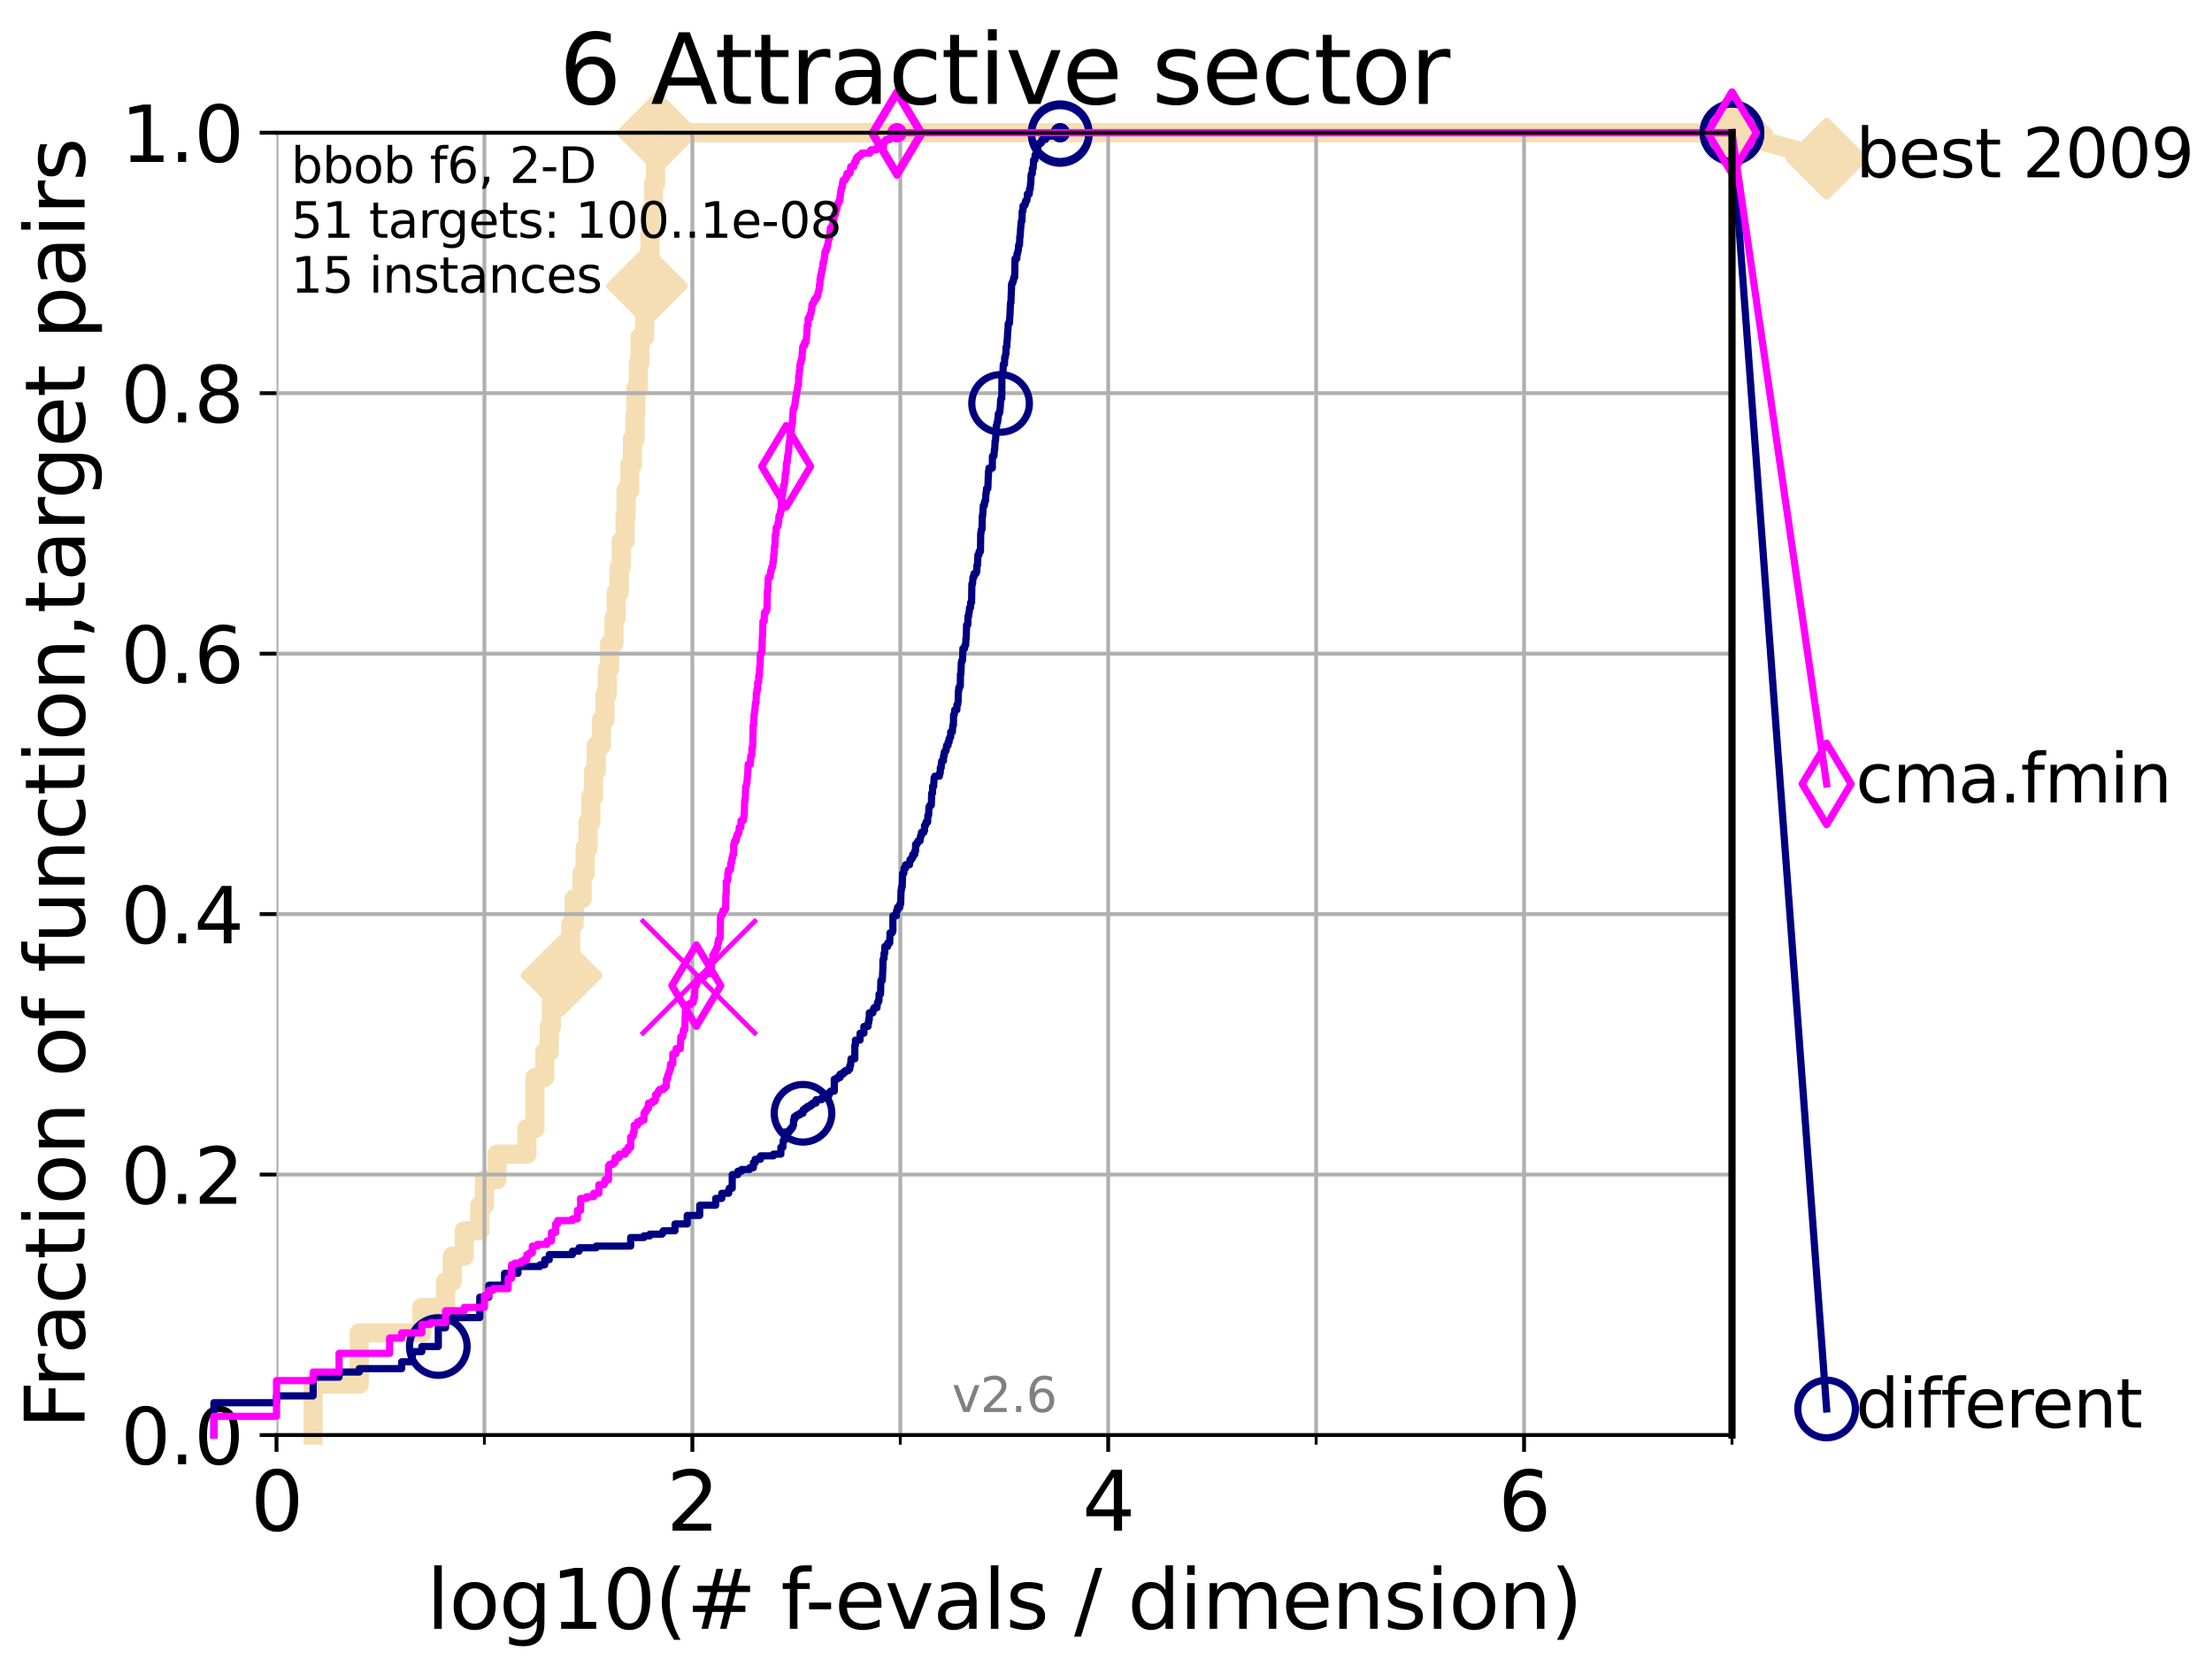 <?xml version="1.0" encoding="utf-8" standalone="no"?>
<!DOCTYPE svg PUBLIC "-//W3C//DTD SVG 1.1//EN"
  "http://www.w3.org/Graphics/SVG/1.1/DTD/svg11.dtd">
<svg height="345.6pt" version="1.1" viewBox="0 0 460.8 345.6" width="460.8pt" xmlns="http://www.w3.org/2000/svg" xmlns:xlink="http://www.w3.org/1999/xlink">
 <defs>
  <style type="text/css">*{stroke-linecap:butt;stroke-linejoin:round;}</style>
 </defs>
 <g id="figure_1">
  <g id="patch_1">
   <path d="M 0 345.6 
L 460.8 345.6 
L 460.8 0 
L 0 0 
z
" style="fill:#ffffff;"/>
  </g>
  <g id="axes_1">
   <g id="patch_2">
    <path d="M 57.6 298.944 
L 360.806 298.944 
L 360.806 27.648 
L 57.6 27.648 
z
" style="fill:#ffffff;"/>
   </g>
   <g id="line2d_1">
    <path d="M 65.227 298.944 
L 65.227 288.305 
L 74.837 288.305 
L 74.837 277.666 
L 87.876 277.666 
L 87.876 272.346 
L 92.812 272.346 
L 92.812 267.027 
L 94.206 267.027 
L 94.206 261.707 
L 96.718 261.707 
L 96.718 256.388 
L 99.95 256.388 
L 99.95 251.068 
L 100.915 251.068 
L 100.915 245.749 
L 103.544 245.749 
L 103.544 240.429 
L 109.757 240.429 
L 109.757 235.11 
L 111.442 235.11 
L 111.442 224.471 
L 113.478 224.471 
L 113.478 219.151 
L 114.419 219.151 
L 114.419 213.832 
L 114.872 213.832 
L 114.872 208.512 
L 116.988 208.512 
L 116.988 203.192 
L 117.772 203.192 
L 117.772 197.873 
L 118.89 197.873 
L 118.89 192.553 
L 119.6 192.553 
L 119.6 187.234 
L 121.266 187.234 
L 121.266 181.914 
L 121.893 181.914 
L 121.893 176.595 
L 122.5 176.595 
L 122.5 171.275 
L 123.088 171.275 
L 123.088 165.956 
L 123.658 165.956 
L 123.658 160.636 
L 124.211 160.636 
L 124.211 155.317 
L 125.271 155.317 
L 125.271 149.997 
L 126.029 149.997 
L 126.029 144.678 
L 126.517 144.678 
L 126.517 139.358 
L 126.994 139.358 
L 126.994 134.039 
L 127.911 134.039 
L 127.911 128.719 
L 128.354 128.719 
L 128.354 123.4 
L 128.999 123.4 
L 128.999 118.08 
L 129.417 118.08 
L 129.417 112.76 
L 130.226 112.76 
L 130.226 107.441 
L 130.423 107.441 
L 130.423 102.121 
L 131.191 102.121 
L 131.191 96.802 
L 131.747 96.802 
L 131.747 91.482 
L 132.287 91.482 
L 132.287 86.163 
L 132.464 86.163 
L 132.464 80.843 
L 132.984 80.843 
L 132.984 75.524 
L 133.323 75.524 
L 133.323 70.204 
L 134.305 70.204 
L 134.305 64.885 
L 134.777 64.885 
L 134.777 59.565 
L 135.238 59.565 
L 135.238 54.246 
L 135.389 54.246 
L 135.389 48.926 
L 135.539 48.926 
L 135.539 43.607 
L 136.127 43.607 
L 136.127 38.287 
L 136.556 38.287 
L 136.556 32.968 
L 136.975 32.968 
L 136.975 27.648 
L 360.806 27.648 
" style="fill:none;stroke:#f5deb3;stroke-linecap:square;stroke-width:4;"/>
   </g>
   <g id="line2d_2">
    <defs>
     <path d="M -0 7.778 
L 7.778 0 
L 0 -7.778 
L -7.778 -0 
z
" id="m3fac647c87" style="stroke:#f5deb3;stroke-linejoin:miter;stroke-width:1.5;"/>
    </defs>
    <g>
     <use style="fill:#f5deb3;stroke:#f5deb3;stroke-linejoin:miter;stroke-width:1.5;" x="116.988" xlink:href="#m3fac647c87" y="203.192"/>
     <use style="fill:#f5deb3;stroke:#f5deb3;stroke-linejoin:miter;stroke-width:1.5;" x="134.777" xlink:href="#m3fac647c87" y="59.565"/>
     <use style="fill:#f5deb3;stroke:#f5deb3;stroke-linejoin:miter;stroke-width:1.5;" x="136.975" xlink:href="#m3fac647c87" y="27.648"/>
     <use style="fill:#f5deb3;stroke:#f5deb3;stroke-linejoin:miter;stroke-width:1.5;" x="136.975" xlink:href="#m3fac647c87" y="27.648"/>
     <use style="fill:#f5deb3;stroke:#f5deb3;stroke-linejoin:miter;stroke-width:1.5;" x="360.806" xlink:href="#m3fac647c87" y="27.648"/>
    </g>
   </g>
   <g id="line2d_3">
    <path style="fill:none;stroke:#f5deb3;stroke-linecap:square;stroke-width:4;"/>
    <g/>
   </g>
   <g id="line2d_4">
    <path d="M 360.806 27.648 
L 380.515 33.074 
" style="fill:none;stroke:#f5deb3;stroke-linecap:square;stroke-width:4;"/>
    <g>
     <use style="fill:#f5deb3;stroke:#f5deb3;stroke-linejoin:miter;stroke-width:1.5;" x="360.806" xlink:href="#m3fac647c87" y="27.648"/>
     <use style="fill:#f5deb3;stroke:#f5deb3;stroke-linejoin:miter;stroke-width:1.5;" x="380.515" xlink:href="#m3fac647c87" y="33.074"/>
    </g>
   </g>
   <g id="matplotlib.axis_1">
    <g id="xtick_1">
     <g id="line2d_5">
      <path clip-path="url(#p7c836e3fcd)" d="M 57.6 298.944 
L 57.6 27.648 
" style="fill:none;stroke:#b0b0b0;stroke-linecap:square;stroke-width:0.8;"/>
     </g>
     <g id="line2d_6">
      <defs>
       <path d="M 0 0 
L 0 3.5 
" id="m12c88ab5bd" style="stroke:#000000;stroke-width:0.8;"/>
      </defs>
      <g>
       <use style="stroke:#000000;stroke-width:0.8;" x="57.6" xlink:href="#m12c88ab5bd" y="298.944"/>
      </g>
     </g>
     <g id="text_1">
      <!-- 0 -->
      <g transform="translate(52.192 318.861)scale(0.17 -0.17)">
       <defs>
        <path d="M 2034 4250 
Q 1547 4250 1301 3770 
Q 1056 3291 1056 2328 
Q 1056 1369 1301 889 
Q 1547 409 2034 409 
Q 2525 409 2770 889 
Q 3016 1369 3016 2328 
Q 3016 3291 2770 3770 
Q 2525 4250 2034 4250 
z
M 2034 4750 
Q 2819 4750 3233 4129 
Q 3647 3509 3647 2328 
Q 3647 1150 3233 529 
Q 2819 -91 2034 -91 
Q 1250 -91 836 529 
Q 422 1150 422 2328 
Q 422 3509 836 4129 
Q 1250 4750 2034 4750 
z
" id="DejaVuSans-30" transform="scale(0.016)"/>
       </defs>
       <use xlink:href="#DejaVuSans-30"/>
      </g>
     </g>
    </g>
    <g id="xtick_2">
     <g id="line2d_7">
      <path clip-path="url(#p7c836e3fcd)" d="M 144.23 298.944 
L 144.23 27.648 
" style="fill:none;stroke:#b0b0b0;stroke-linecap:square;stroke-width:0.8;"/>
     </g>
     <g id="line2d_8">
      <g>
       <use style="stroke:#000000;stroke-width:0.8;" x="144.23" xlink:href="#m12c88ab5bd" y="298.944"/>
      </g>
     </g>
     <g id="text_2">
      <!-- 2 -->
      <g transform="translate(138.822 318.861)scale(0.17 -0.17)">
       <defs>
        <path d="M 1228 531 
L 3431 531 
L 3431 0 
L 469 0 
L 469 531 
Q 828 903 1448 1529 
Q 2069 2156 2228 2338 
Q 2531 2678 2651 2914 
Q 2772 3150 2772 3378 
Q 2772 3750 2511 3984 
Q 2250 4219 1831 4219 
Q 1534 4219 1204 4116 
Q 875 4013 500 3803 
L 500 4441 
Q 881 4594 1212 4672 
Q 1544 4750 1819 4750 
Q 2544 4750 2975 4387 
Q 3406 4025 3406 3419 
Q 3406 3131 3298 2873 
Q 3191 2616 2906 2266 
Q 2828 2175 2409 1742 
Q 1991 1309 1228 531 
z
" id="DejaVuSans-32" transform="scale(0.016)"/>
       </defs>
       <use xlink:href="#DejaVuSans-32"/>
      </g>
     </g>
    </g>
    <g id="xtick_3">
     <g id="line2d_9">
      <path clip-path="url(#p7c836e3fcd)" d="M 230.861 298.944 
L 230.861 27.648 
" style="fill:none;stroke:#b0b0b0;stroke-linecap:square;stroke-width:0.8;"/>
     </g>
     <g id="line2d_10">
      <g>
       <use style="stroke:#000000;stroke-width:0.8;" x="230.861" xlink:href="#m12c88ab5bd" y="298.944"/>
      </g>
     </g>
     <g id="text_3">
      <!-- 4 -->
      <g transform="translate(225.453 318.861)scale(0.17 -0.17)">
       <defs>
        <path d="M 2419 4116 
L 825 1625 
L 2419 1625 
L 2419 4116 
z
M 2253 4666 
L 3047 4666 
L 3047 1625 
L 3713 1625 
L 3713 1100 
L 3047 1100 
L 3047 0 
L 2419 0 
L 2419 1100 
L 313 1100 
L 313 1709 
L 2253 4666 
z
" id="DejaVuSans-34" transform="scale(0.016)"/>
       </defs>
       <use xlink:href="#DejaVuSans-34"/>
      </g>
     </g>
    </g>
    <g id="xtick_4">
     <g id="line2d_11">
      <path clip-path="url(#p7c836e3fcd)" d="M 317.491 298.944 
L 317.491 27.648 
" style="fill:none;stroke:#b0b0b0;stroke-linecap:square;stroke-width:0.8;"/>
     </g>
     <g id="line2d_12">
      <g>
       <use style="stroke:#000000;stroke-width:0.8;" x="317.491" xlink:href="#m12c88ab5bd" y="298.944"/>
      </g>
     </g>
     <g id="text_4">
      <!-- 6 -->
      <g transform="translate(312.083 318.861)scale(0.17 -0.17)">
       <defs>
        <path d="M 2113 2584 
Q 1688 2584 1439 2293 
Q 1191 2003 1191 1497 
Q 1191 994 1439 701 
Q 1688 409 2113 409 
Q 2538 409 2786 701 
Q 3034 994 3034 1497 
Q 3034 2003 2786 2293 
Q 2538 2584 2113 2584 
z
M 3366 4563 
L 3366 3988 
Q 3128 4100 2886 4159 
Q 2644 4219 2406 4219 
Q 1781 4219 1451 3797 
Q 1122 3375 1075 2522 
Q 1259 2794 1537 2939 
Q 1816 3084 2150 3084 
Q 2853 3084 3261 2657 
Q 3669 2231 3669 1497 
Q 3669 778 3244 343 
Q 2819 -91 2113 -91 
Q 1303 -91 875 529 
Q 447 1150 447 2328 
Q 447 3434 972 4092 
Q 1497 4750 2381 4750 
Q 2619 4750 2861 4703 
Q 3103 4656 3366 4563 
z
" id="DejaVuSans-36" transform="scale(0.016)"/>
       </defs>
       <use xlink:href="#DejaVuSans-36"/>
      </g>
     </g>
    </g>
    <g id="xtick_5">
     <g id="line2d_13">
      <path clip-path="url(#p7c836e3fcd)" d="M 100.915 298.944 
L 100.915 27.648 
" style="fill:none;stroke:#b0b0b0;stroke-linecap:square;stroke-width:0.8;"/>
     </g>
     <g id="line2d_14">
      <defs>
       <path d="M 0 0 
L 0 2 
" id="m379a91a943" style="stroke:#000000;stroke-width:0.6;"/>
      </defs>
      <g>
       <use style="stroke:#000000;stroke-width:0.6;" x="100.915" xlink:href="#m379a91a943" y="298.944"/>
      </g>
     </g>
    </g>
    <g id="xtick_6">
     <g id="line2d_15">
      <path clip-path="url(#p7c836e3fcd)" d="M 187.546 298.944 
L 187.546 27.648 
" style="fill:none;stroke:#b0b0b0;stroke-linecap:square;stroke-width:0.8;"/>
     </g>
     <g id="line2d_16">
      <g>
       <use style="stroke:#000000;stroke-width:0.6;" x="187.546" xlink:href="#m379a91a943" y="298.944"/>
      </g>
     </g>
    </g>
    <g id="xtick_7">
     <g id="line2d_17">
      <path clip-path="url(#p7c836e3fcd)" d="M 274.176 298.944 
L 274.176 27.648 
" style="fill:none;stroke:#b0b0b0;stroke-linecap:square;stroke-width:0.8;"/>
     </g>
     <g id="line2d_18">
      <g>
       <use style="stroke:#000000;stroke-width:0.6;" x="274.176" xlink:href="#m379a91a943" y="298.944"/>
      </g>
     </g>
    </g>
    <g id="xtick_8">
     <g id="line2d_19">
      <path clip-path="url(#p7c836e3fcd)" d="M 360.806 298.944 
L 360.806 27.648 
" style="fill:none;stroke:#b0b0b0;stroke-linecap:square;stroke-width:0.8;"/>
     </g>
     <g id="line2d_20">
      <g>
       <use style="stroke:#000000;stroke-width:0.6;" x="360.806" xlink:href="#m379a91a943" y="298.944"/>
      </g>
     </g>
    </g>
    <g id="text_5">
     <!-- log10(# f-evals / dimension) -->
     <g transform="translate(88.823 339.314)scale(0.17 -0.17)">
      <defs>
       <path d="M 603 4863 
L 1178 4863 
L 1178 0 
L 603 0 
L 603 4863 
z
" id="DejaVuSans-6c" transform="scale(0.016)"/>
       <path d="M 1959 3097 
Q 1497 3097 1228 2736 
Q 959 2375 959 1747 
Q 959 1119 1226 758 
Q 1494 397 1959 397 
Q 2419 397 2687 759 
Q 2956 1122 2956 1747 
Q 2956 2369 2687 2733 
Q 2419 3097 1959 3097 
z
M 1959 3584 
Q 2709 3584 3137 3096 
Q 3566 2609 3566 1747 
Q 3566 888 3137 398 
Q 2709 -91 1959 -91 
Q 1206 -91 779 398 
Q 353 888 353 1747 
Q 353 2609 779 3096 
Q 1206 3584 1959 3584 
z
" id="DejaVuSans-6f" transform="scale(0.016)"/>
       <path d="M 2906 1791 
Q 2906 2416 2648 2759 
Q 2391 3103 1925 3103 
Q 1463 3103 1205 2759 
Q 947 2416 947 1791 
Q 947 1169 1205 825 
Q 1463 481 1925 481 
Q 2391 481 2648 825 
Q 2906 1169 2906 1791 
z
M 3481 434 
Q 3481 -459 3084 -895 
Q 2688 -1331 1869 -1331 
Q 1566 -1331 1297 -1286 
Q 1028 -1241 775 -1147 
L 775 -588 
Q 1028 -725 1275 -790 
Q 1522 -856 1778 -856 
Q 2344 -856 2625 -561 
Q 2906 -266 2906 331 
L 2906 616 
Q 2728 306 2450 153 
Q 2172 0 1784 0 
Q 1141 0 747 490 
Q 353 981 353 1791 
Q 353 2603 747 3093 
Q 1141 3584 1784 3584 
Q 2172 3584 2450 3431 
Q 2728 3278 2906 2969 
L 2906 3500 
L 3481 3500 
L 3481 434 
z
" id="DejaVuSans-67" transform="scale(0.016)"/>
       <path d="M 794 531 
L 1825 531 
L 1825 4091 
L 703 3866 
L 703 4441 
L 1819 4666 
L 2450 4666 
L 2450 531 
L 3481 531 
L 3481 0 
L 794 0 
L 794 531 
z
" id="DejaVuSans-31" transform="scale(0.016)"/>
       <path d="M 1984 4856 
Q 1566 4138 1362 3434 
Q 1159 2731 1159 2009 
Q 1159 1288 1364 580 
Q 1569 -128 1984 -844 
L 1484 -844 
Q 1016 -109 783 600 
Q 550 1309 550 2009 
Q 550 2706 781 3412 
Q 1013 4119 1484 4856 
L 1984 4856 
z
" id="DejaVuSans-28" transform="scale(0.016)"/>
       <path d="M 3272 2816 
L 2363 2816 
L 2100 1772 
L 3016 1772 
L 3272 2816 
z
M 2803 4594 
L 2478 3297 
L 3391 3297 
L 3719 4594 
L 4219 4594 
L 3897 3297 
L 4872 3297 
L 4872 2816 
L 3775 2816 
L 3519 1772 
L 4513 1772 
L 4513 1294 
L 3397 1294 
L 3072 0 
L 2572 0 
L 2894 1294 
L 1978 1294 
L 1656 0 
L 1153 0 
L 1478 1294 
L 494 1294 
L 494 1772 
L 1594 1772 
L 1856 2816 
L 850 2816 
L 850 3297 
L 1978 3297 
L 2297 4594 
L 2803 4594 
z
" id="DejaVuSans-23" transform="scale(0.016)"/>
       <path id="DejaVuSans-20" transform="scale(0.016)"/>
       <path d="M 2375 4863 
L 2375 4384 
L 1825 4384 
Q 1516 4384 1395 4259 
Q 1275 4134 1275 3809 
L 1275 3500 
L 2222 3500 
L 2222 3053 
L 1275 3053 
L 1275 0 
L 697 0 
L 697 3053 
L 147 3053 
L 147 3500 
L 697 3500 
L 697 3744 
Q 697 4328 969 4595 
Q 1241 4863 1831 4863 
L 2375 4863 
z
" id="DejaVuSans-66" transform="scale(0.016)"/>
       <path d="M 313 2009 
L 1997 2009 
L 1997 1497 
L 313 1497 
L 313 2009 
z
" id="DejaVuSans-2d" transform="scale(0.016)"/>
       <path d="M 3597 1894 
L 3597 1613 
L 953 1613 
Q 991 1019 1311 708 
Q 1631 397 2203 397 
Q 2534 397 2845 478 
Q 3156 559 3463 722 
L 3463 178 
Q 3153 47 2828 -22 
Q 2503 -91 2169 -91 
Q 1331 -91 842 396 
Q 353 884 353 1716 
Q 353 2575 817 3079 
Q 1281 3584 2069 3584 
Q 2775 3584 3186 3129 
Q 3597 2675 3597 1894 
z
M 3022 2063 
Q 3016 2534 2758 2815 
Q 2500 3097 2075 3097 
Q 1594 3097 1305 2825 
Q 1016 2553 972 2059 
L 3022 2063 
z
" id="DejaVuSans-65" transform="scale(0.016)"/>
       <path d="M 191 3500 
L 800 3500 
L 1894 563 
L 2988 3500 
L 3597 3500 
L 2284 0 
L 1503 0 
L 191 3500 
z
" id="DejaVuSans-76" transform="scale(0.016)"/>
       <path d="M 2194 1759 
Q 1497 1759 1228 1600 
Q 959 1441 959 1056 
Q 959 750 1161 570 
Q 1363 391 1709 391 
Q 2188 391 2477 730 
Q 2766 1069 2766 1631 
L 2766 1759 
L 2194 1759 
z
M 3341 1997 
L 3341 0 
L 2766 0 
L 2766 531 
Q 2569 213 2275 61 
Q 1981 -91 1556 -91 
Q 1019 -91 701 211 
Q 384 513 384 1019 
Q 384 1609 779 1909 
Q 1175 2209 1959 2209 
L 2766 2209 
L 2766 2266 
Q 2766 2663 2505 2880 
Q 2244 3097 1772 3097 
Q 1472 3097 1187 3025 
Q 903 2953 641 2809 
L 641 3341 
Q 956 3463 1253 3523 
Q 1550 3584 1831 3584 
Q 2591 3584 2966 3190 
Q 3341 2797 3341 1997 
z
" id="DejaVuSans-61" transform="scale(0.016)"/>
       <path d="M 2834 3397 
L 2834 2853 
Q 2591 2978 2328 3040 
Q 2066 3103 1784 3103 
Q 1356 3103 1142 2972 
Q 928 2841 928 2578 
Q 928 2378 1081 2264 
Q 1234 2150 1697 2047 
L 1894 2003 
Q 2506 1872 2764 1633 
Q 3022 1394 3022 966 
Q 3022 478 2636 193 
Q 2250 -91 1575 -91 
Q 1294 -91 989 -36 
Q 684 19 347 128 
L 347 722 
Q 666 556 975 473 
Q 1284 391 1588 391 
Q 1994 391 2212 530 
Q 2431 669 2431 922 
Q 2431 1156 2273 1281 
Q 2116 1406 1581 1522 
L 1381 1569 
Q 847 1681 609 1914 
Q 372 2147 372 2553 
Q 372 3047 722 3315 
Q 1072 3584 1716 3584 
Q 2034 3584 2315 3537 
Q 2597 3491 2834 3397 
z
" id="DejaVuSans-73" transform="scale(0.016)"/>
       <path d="M 1625 4666 
L 2156 4666 
L 531 -594 
L 0 -594 
L 1625 4666 
z
" id="DejaVuSans-2f" transform="scale(0.016)"/>
       <path d="M 2906 2969 
L 2906 4863 
L 3481 4863 
L 3481 0 
L 2906 0 
L 2906 525 
Q 2725 213 2448 61 
Q 2172 -91 1784 -91 
Q 1150 -91 751 415 
Q 353 922 353 1747 
Q 353 2572 751 3078 
Q 1150 3584 1784 3584 
Q 2172 3584 2448 3432 
Q 2725 3281 2906 2969 
z
M 947 1747 
Q 947 1113 1208 752 
Q 1469 391 1925 391 
Q 2381 391 2643 752 
Q 2906 1113 2906 1747 
Q 2906 2381 2643 2742 
Q 2381 3103 1925 3103 
Q 1469 3103 1208 2742 
Q 947 2381 947 1747 
z
" id="DejaVuSans-64" transform="scale(0.016)"/>
       <path d="M 603 3500 
L 1178 3500 
L 1178 0 
L 603 0 
L 603 3500 
z
M 603 4863 
L 1178 4863 
L 1178 4134 
L 603 4134 
L 603 4863 
z
" id="DejaVuSans-69" transform="scale(0.016)"/>
       <path d="M 3328 2828 
Q 3544 3216 3844 3400 
Q 4144 3584 4550 3584 
Q 5097 3584 5394 3201 
Q 5691 2819 5691 2113 
L 5691 0 
L 5113 0 
L 5113 2094 
Q 5113 2597 4934 2840 
Q 4756 3084 4391 3084 
Q 3944 3084 3684 2787 
Q 3425 2491 3425 1978 
L 3425 0 
L 2847 0 
L 2847 2094 
Q 2847 2600 2669 2842 
Q 2491 3084 2119 3084 
Q 1678 3084 1418 2786 
Q 1159 2488 1159 1978 
L 1159 0 
L 581 0 
L 581 3500 
L 1159 3500 
L 1159 2956 
Q 1356 3278 1631 3431 
Q 1906 3584 2284 3584 
Q 2666 3584 2933 3390 
Q 3200 3197 3328 2828 
z
" id="DejaVuSans-6d" transform="scale(0.016)"/>
       <path d="M 3513 2113 
L 3513 0 
L 2938 0 
L 2938 2094 
Q 2938 2591 2744 2837 
Q 2550 3084 2163 3084 
Q 1697 3084 1428 2787 
Q 1159 2491 1159 1978 
L 1159 0 
L 581 0 
L 581 3500 
L 1159 3500 
L 1159 2956 
Q 1366 3272 1645 3428 
Q 1925 3584 2291 3584 
Q 2894 3584 3203 3211 
Q 3513 2838 3513 2113 
z
" id="DejaVuSans-6e" transform="scale(0.016)"/>
       <path d="M 513 4856 
L 1013 4856 
Q 1481 4119 1714 3412 
Q 1947 2706 1947 2009 
Q 1947 1309 1714 600 
Q 1481 -109 1013 -844 
L 513 -844 
Q 928 -128 1133 580 
Q 1338 1288 1338 2009 
Q 1338 2731 1133 3434 
Q 928 4138 513 4856 
z
" id="DejaVuSans-29" transform="scale(0.016)"/>
      </defs>
      <use xlink:href="#DejaVuSans-6c"/>
      <use x="27.783" xlink:href="#DejaVuSans-6f"/>
      <use x="88.965" xlink:href="#DejaVuSans-67"/>
      <use x="152.441" xlink:href="#DejaVuSans-31"/>
      <use x="216.064" xlink:href="#DejaVuSans-30"/>
      <use x="279.688" xlink:href="#DejaVuSans-28"/>
      <use x="318.701" xlink:href="#DejaVuSans-23"/>
      <use x="402.49" xlink:href="#DejaVuSans-20"/>
      <use x="434.277" xlink:href="#DejaVuSans-66"/>
      <use x="463.982" xlink:href="#DejaVuSans-2d"/>
      <use x="500.066" xlink:href="#DejaVuSans-65"/>
      <use x="561.59" xlink:href="#DejaVuSans-76"/>
      <use x="620.77" xlink:href="#DejaVuSans-61"/>
      <use x="682.049" xlink:href="#DejaVuSans-6c"/>
      <use x="709.832" xlink:href="#DejaVuSans-73"/>
      <use x="761.932" xlink:href="#DejaVuSans-20"/>
      <use x="793.719" xlink:href="#DejaVuSans-2f"/>
      <use x="827.41" xlink:href="#DejaVuSans-20"/>
      <use x="859.197" xlink:href="#DejaVuSans-64"/>
      <use x="922.674" xlink:href="#DejaVuSans-69"/>
      <use x="950.457" xlink:href="#DejaVuSans-6d"/>
      <use x="1047.869" xlink:href="#DejaVuSans-65"/>
      <use x="1109.393" xlink:href="#DejaVuSans-6e"/>
      <use x="1172.771" xlink:href="#DejaVuSans-73"/>
      <use x="1224.871" xlink:href="#DejaVuSans-69"/>
      <use x="1252.654" xlink:href="#DejaVuSans-6f"/>
      <use x="1313.836" xlink:href="#DejaVuSans-6e"/>
      <use x="1377.215" xlink:href="#DejaVuSans-29"/>
     </g>
    </g>
   </g>
   <g id="matplotlib.axis_2">
    <g id="ytick_1">
     <g id="line2d_21">
      <path clip-path="url(#p7c836e3fcd)" d="M 57.6 298.944 
L 360.806 298.944 
" style="fill:none;stroke:#b0b0b0;stroke-linecap:square;stroke-width:0.8;"/>
     </g>
     <g id="line2d_22">
      <defs>
       <path d="M 0 0 
L -3.5 0 
" id="m5dca157032" style="stroke:#000000;stroke-width:0.8;"/>
      </defs>
      <g>
       <use style="stroke:#000000;stroke-width:0.8;" x="57.6" xlink:href="#m5dca157032" y="298.944"/>
      </g>
     </g>
     <g id="text_6">
      <!-- 0.0 -->
      <g transform="translate(25.155 305.023)scale(0.16 -0.16)">
       <defs>
        <path d="M 684 794 
L 1344 794 
L 1344 0 
L 684 0 
L 684 794 
z
" id="DejaVuSans-2e" transform="scale(0.016)"/>
       </defs>
       <use xlink:href="#DejaVuSans-30"/>
       <use x="63.623" xlink:href="#DejaVuSans-2e"/>
       <use x="95.41" xlink:href="#DejaVuSans-30"/>
      </g>
     </g>
    </g>
    <g id="ytick_2">
     <g id="line2d_23">
      <path clip-path="url(#p7c836e3fcd)" d="M 57.6 244.685 
L 360.806 244.685 
" style="fill:none;stroke:#b0b0b0;stroke-linecap:square;stroke-width:0.8;"/>
     </g>
     <g id="line2d_24">
      <g>
       <use style="stroke:#000000;stroke-width:0.8;" x="57.6" xlink:href="#m5dca157032" y="244.685"/>
      </g>
     </g>
     <g id="text_7">
      <!-- 0.2 -->
      <g transform="translate(25.155 250.764)scale(0.16 -0.16)">
       <use xlink:href="#DejaVuSans-30"/>
       <use x="63.623" xlink:href="#DejaVuSans-2e"/>
       <use x="95.41" xlink:href="#DejaVuSans-32"/>
      </g>
     </g>
    </g>
    <g id="ytick_3">
     <g id="line2d_25">
      <path clip-path="url(#p7c836e3fcd)" d="M 57.6 190.426 
L 360.806 190.426 
" style="fill:none;stroke:#b0b0b0;stroke-linecap:square;stroke-width:0.8;"/>
     </g>
     <g id="line2d_26">
      <g>
       <use style="stroke:#000000;stroke-width:0.8;" x="57.6" xlink:href="#m5dca157032" y="190.426"/>
      </g>
     </g>
     <g id="text_8">
      <!-- 0.4 -->
      <g transform="translate(25.155 196.504)scale(0.16 -0.16)">
       <use xlink:href="#DejaVuSans-30"/>
       <use x="63.623" xlink:href="#DejaVuSans-2e"/>
       <use x="95.41" xlink:href="#DejaVuSans-34"/>
      </g>
     </g>
    </g>
    <g id="ytick_4">
     <g id="line2d_27">
      <path clip-path="url(#p7c836e3fcd)" d="M 57.6 136.166 
L 360.806 136.166 
" style="fill:none;stroke:#b0b0b0;stroke-linecap:square;stroke-width:0.8;"/>
     </g>
     <g id="line2d_28">
      <g>
       <use style="stroke:#000000;stroke-width:0.8;" x="57.6" xlink:href="#m5dca157032" y="136.166"/>
      </g>
     </g>
     <g id="text_9">
      <!-- 0.6 -->
      <g transform="translate(25.155 142.245)scale(0.16 -0.16)">
       <use xlink:href="#DejaVuSans-30"/>
       <use x="63.623" xlink:href="#DejaVuSans-2e"/>
       <use x="95.41" xlink:href="#DejaVuSans-36"/>
      </g>
     </g>
    </g>
    <g id="ytick_5">
     <g id="line2d_29">
      <path clip-path="url(#p7c836e3fcd)" d="M 57.6 81.907 
L 360.806 81.907 
" style="fill:none;stroke:#b0b0b0;stroke-linecap:square;stroke-width:0.8;"/>
     </g>
     <g id="line2d_30">
      <g>
       <use style="stroke:#000000;stroke-width:0.8;" x="57.6" xlink:href="#m5dca157032" y="81.907"/>
      </g>
     </g>
     <g id="text_10">
      <!-- 0.8 -->
      <g transform="translate(25.155 87.986)scale(0.16 -0.16)">
       <defs>
        <path d="M 2034 2216 
Q 1584 2216 1326 1975 
Q 1069 1734 1069 1313 
Q 1069 891 1326 650 
Q 1584 409 2034 409 
Q 2484 409 2743 651 
Q 3003 894 3003 1313 
Q 3003 1734 2745 1975 
Q 2488 2216 2034 2216 
z
M 1403 2484 
Q 997 2584 770 2862 
Q 544 3141 544 3541 
Q 544 4100 942 4425 
Q 1341 4750 2034 4750 
Q 2731 4750 3128 4425 
Q 3525 4100 3525 3541 
Q 3525 3141 3298 2862 
Q 3072 2584 2669 2484 
Q 3125 2378 3379 2068 
Q 3634 1759 3634 1313 
Q 3634 634 3220 271 
Q 2806 -91 2034 -91 
Q 1263 -91 848 271 
Q 434 634 434 1313 
Q 434 1759 690 2068 
Q 947 2378 1403 2484 
z
M 1172 3481 
Q 1172 3119 1398 2916 
Q 1625 2713 2034 2713 
Q 2441 2713 2670 2916 
Q 2900 3119 2900 3481 
Q 2900 3844 2670 4047 
Q 2441 4250 2034 4250 
Q 1625 4250 1398 4047 
Q 1172 3844 1172 3481 
z
" id="DejaVuSans-38" transform="scale(0.016)"/>
       </defs>
       <use xlink:href="#DejaVuSans-30"/>
       <use x="63.623" xlink:href="#DejaVuSans-2e"/>
       <use x="95.41" xlink:href="#DejaVuSans-38"/>
      </g>
     </g>
    </g>
    <g id="ytick_6">
     <g id="line2d_31">
      <path clip-path="url(#p7c836e3fcd)" d="M 57.6 27.648 
L 360.806 27.648 
" style="fill:none;stroke:#b0b0b0;stroke-linecap:square;stroke-width:0.8;"/>
     </g>
     <g id="line2d_32">
      <g>
       <use style="stroke:#000000;stroke-width:0.8;" x="57.6" xlink:href="#m5dca157032" y="27.648"/>
      </g>
     </g>
     <g id="text_11">
      <!-- 1.0 -->
      <g transform="translate(25.155 33.727)scale(0.16 -0.16)">
       <use xlink:href="#DejaVuSans-31"/>
       <use x="63.623" xlink:href="#DejaVuSans-2e"/>
       <use x="95.41" xlink:href="#DejaVuSans-30"/>
      </g>
     </g>
    </g>
    <g id="text_12">
     <!-- Fraction of function,target pairs -->
     <g transform="translate(17.62 297.681)rotate(-90)scale(0.17 -0.17)">
      <defs>
       <path d="M 628 4666 
L 3309 4666 
L 3309 4134 
L 1259 4134 
L 1259 2759 
L 3109 2759 
L 3109 2228 
L 1259 2228 
L 1259 0 
L 628 0 
L 628 4666 
z
" id="DejaVuSans-46" transform="scale(0.016)"/>
       <path d="M 2631 2963 
Q 2534 3019 2420 3045 
Q 2306 3072 2169 3072 
Q 1681 3072 1420 2755 
Q 1159 2438 1159 1844 
L 1159 0 
L 581 0 
L 581 3500 
L 1159 3500 
L 1159 2956 
Q 1341 3275 1631 3429 
Q 1922 3584 2338 3584 
Q 2397 3584 2469 3576 
Q 2541 3569 2628 3553 
L 2631 2963 
z
" id="DejaVuSans-72" transform="scale(0.016)"/>
       <path d="M 3122 3366 
L 3122 2828 
Q 2878 2963 2633 3030 
Q 2388 3097 2138 3097 
Q 1578 3097 1268 2742 
Q 959 2388 959 1747 
Q 959 1106 1268 751 
Q 1578 397 2138 397 
Q 2388 397 2633 464 
Q 2878 531 3122 666 
L 3122 134 
Q 2881 22 2623 -34 
Q 2366 -91 2075 -91 
Q 1284 -91 818 406 
Q 353 903 353 1747 
Q 353 2603 823 3093 
Q 1294 3584 2113 3584 
Q 2378 3584 2631 3529 
Q 2884 3475 3122 3366 
z
" id="DejaVuSans-63" transform="scale(0.016)"/>
       <path d="M 1172 4494 
L 1172 3500 
L 2356 3500 
L 2356 3053 
L 1172 3053 
L 1172 1153 
Q 1172 725 1289 603 
Q 1406 481 1766 481 
L 2356 481 
L 2356 0 
L 1766 0 
Q 1100 0 847 248 
Q 594 497 594 1153 
L 594 3053 
L 172 3053 
L 172 3500 
L 594 3500 
L 594 4494 
L 1172 4494 
z
" id="DejaVuSans-74" transform="scale(0.016)"/>
       <path d="M 544 1381 
L 544 3500 
L 1119 3500 
L 1119 1403 
Q 1119 906 1312 657 
Q 1506 409 1894 409 
Q 2359 409 2629 706 
Q 2900 1003 2900 1516 
L 2900 3500 
L 3475 3500 
L 3475 0 
L 2900 0 
L 2900 538 
Q 2691 219 2414 64 
Q 2138 -91 1772 -91 
Q 1169 -91 856 284 
Q 544 659 544 1381 
z
M 1991 3584 
L 1991 3584 
z
" id="DejaVuSans-75" transform="scale(0.016)"/>
       <path d="M 750 794 
L 1409 794 
L 1409 256 
L 897 -744 
L 494 -744 
L 750 256 
L 750 794 
z
" id="DejaVuSans-2c" transform="scale(0.016)"/>
       <path d="M 1159 525 
L 1159 -1331 
L 581 -1331 
L 581 3500 
L 1159 3500 
L 1159 2969 
Q 1341 3281 1617 3432 
Q 1894 3584 2278 3584 
Q 2916 3584 3314 3078 
Q 3713 2572 3713 1747 
Q 3713 922 3314 415 
Q 2916 -91 2278 -91 
Q 1894 -91 1617 61 
Q 1341 213 1159 525 
z
M 3116 1747 
Q 3116 2381 2855 2742 
Q 2594 3103 2138 3103 
Q 1681 3103 1420 2742 
Q 1159 2381 1159 1747 
Q 1159 1113 1420 752 
Q 1681 391 2138 391 
Q 2594 391 2855 752 
Q 3116 1113 3116 1747 
z
" id="DejaVuSans-70" transform="scale(0.016)"/>
      </defs>
      <use xlink:href="#DejaVuSans-46"/>
      <use x="50.27" xlink:href="#DejaVuSans-72"/>
      <use x="91.383" xlink:href="#DejaVuSans-61"/>
      <use x="152.662" xlink:href="#DejaVuSans-63"/>
      <use x="207.643" xlink:href="#DejaVuSans-74"/>
      <use x="246.852" xlink:href="#DejaVuSans-69"/>
      <use x="274.635" xlink:href="#DejaVuSans-6f"/>
      <use x="335.816" xlink:href="#DejaVuSans-6e"/>
      <use x="399.195" xlink:href="#DejaVuSans-20"/>
      <use x="430.982" xlink:href="#DejaVuSans-6f"/>
      <use x="492.164" xlink:href="#DejaVuSans-66"/>
      <use x="527.369" xlink:href="#DejaVuSans-20"/>
      <use x="559.156" xlink:href="#DejaVuSans-66"/>
      <use x="594.361" xlink:href="#DejaVuSans-75"/>
      <use x="657.74" xlink:href="#DejaVuSans-6e"/>
      <use x="721.119" xlink:href="#DejaVuSans-63"/>
      <use x="776.1" xlink:href="#DejaVuSans-74"/>
      <use x="815.309" xlink:href="#DejaVuSans-69"/>
      <use x="843.092" xlink:href="#DejaVuSans-6f"/>
      <use x="904.273" xlink:href="#DejaVuSans-6e"/>
      <use x="967.652" xlink:href="#DejaVuSans-2c"/>
      <use x="999.439" xlink:href="#DejaVuSans-74"/>
      <use x="1038.648" xlink:href="#DejaVuSans-61"/>
      <use x="1099.928" xlink:href="#DejaVuSans-72"/>
      <use x="1139.291" xlink:href="#DejaVuSans-67"/>
      <use x="1202.768" xlink:href="#DejaVuSans-65"/>
      <use x="1264.291" xlink:href="#DejaVuSans-74"/>
      <use x="1303.5" xlink:href="#DejaVuSans-20"/>
      <use x="1335.287" xlink:href="#DejaVuSans-70"/>
      <use x="1398.764" xlink:href="#DejaVuSans-61"/>
      <use x="1460.043" xlink:href="#DejaVuSans-69"/>
      <use x="1487.826" xlink:href="#DejaVuSans-72"/>
      <use x="1528.939" xlink:href="#DejaVuSans-73"/>
     </g>
    </g>
   </g>
   <g id="line2d_33">
    <defs>
     <path d="M 0 1.5 
C 0.398 1.5 0.779 1.342 1.061 1.061 
C 1.342 0.779 1.5 0.398 1.5 0 
C 1.5 -0.398 1.342 -0.779 1.061 -1.061 
C 0.779 -1.342 0.398 -1.5 0 -1.5 
C -0.398 -1.5 -0.779 -1.342 -1.061 -1.061 
C -1.342 -0.779 -1.5 -0.398 -1.5 0 
C -1.5 0.398 -1.342 0.779 -1.061 1.061 
C -0.779 1.342 -0.398 1.5 0 1.5 
z
" id="m57b36e1307" style="stroke:#f5deb3;"/>
    </defs>
    <g>
     <use style="fill:#f5deb3;stroke:#f5deb3;" x="136.975" xlink:href="#m57b36e1307" y="27.648"/>
     <use style="fill:#f5deb3;stroke:#f5deb3;" x="136.975" xlink:href="#m57b36e1307" y="27.648"/>
    </g>
   </g>
   <g id="line2d_34">
    <defs>
     <path d="M 0 1.5 
C 0.398 1.5 0.779 1.342 1.061 1.061 
C 1.342 0.779 1.5 0.398 1.5 0 
C 1.5 -0.398 1.342 -0.779 1.061 -1.061 
C 0.779 -1.342 0.398 -1.5 0 -1.5 
C -0.398 -1.5 -0.779 -1.342 -1.061 -1.061 
C -1.342 -0.779 -1.5 -0.398 -1.5 0 
C -1.5 0.398 -1.342 0.779 -1.061 1.061 
C -0.779 1.342 -0.398 1.5 0 1.5 
z
" id="mf913caf379" style="stroke:#000080;"/>
    </defs>
    <g>
     <use style="fill:#000080;stroke:#000080;" x="220.857" xlink:href="#mf913caf379" y="27.648"/>
     <use style="fill:#000080;stroke:#000080;" x="220.857" xlink:href="#mf913caf379" y="27.648"/>
    </g>
   </g>
   <g id="line2d_35">
    <path d="M 44.561 298.944 
L 44.561 292.206 
L 57.6 292.206 
L 57.6 290.787 
L 65.227 290.787 
L 65.227 286.886 
L 70.639 286.886 
L 70.639 285.822 
L 74.837 285.822 
L 74.837 285.113 
L 83.678 285.113 
L 83.678 283.695 
L 85.894 283.695 
L 85.894 281.567 
L 87.876 281.567 
L 87.876 280.503 
L 91.306 280.503 
L 91.306 276.602 
L 92.812 276.602 
L 92.812 275.183 
L 94.206 275.183 
L 94.206 274.474 
L 99.95 274.474 
L 99.95 270.219 
L 101.833 270.219 
L 101.833 267.736 
L 105.113 267.736 
L 105.113 265.254 
L 107.905 265.254 
L 107.905 263.835 
L 112.488 263.835 
L 112.488 263.48 
L 113.478 263.48 
L 113.478 262.417 
L 114.419 262.417 
L 114.419 261.353 
L 119.248 261.353 
L 119.248 260.643 
L 120.617 260.643 
L 120.617 259.934 
L 124.211 259.934 
L 124.211 259.579 
L 131.378 259.579 
L 131.378 257.806 
L 134.145 257.806 
L 134.145 257.452 
L 135.389 257.452 
L 135.389 257.097 
L 137.92 257.097 
L 137.92 256.742 
L 138.181 256.742 
L 138.181 256.388 
L 140.612 256.388 
L 140.612 254.969 
L 143.166 254.969 
L 143.166 253.196 
L 145.765 253.196 
L 145.765 251.068 
L 149.093 251.068 
L 149.093 249.65 
L 150.357 249.65 
L 150.357 248.586 
L 151.795 248.586 
L 151.795 247.877 
L 151.92 247.877 
L 151.92 247.522 
L 152.535 247.522 
L 152.535 244.685 
L 153.708 244.685 
L 153.708 243.976 
L 154.487 243.976 
L 154.487 243.621 
L 156.156 243.621 
L 156.156 243.266 
L 156.937 243.266 
L 156.937 242.202 
L 157.317 242.202 
L 157.317 241.493 
L 158.41 241.493 
L 158.41 240.784 
L 161.126 240.784 
L 161.126 240.429 
L 162.67 240.429 
L 162.67 239.011 
L 163.088 239.011 
L 163.157 237.592 
L 163.43 237.592 
L 163.43 235.819 
L 164.421 235.819 
L 164.421 235.464 
L 164.676 235.464 
L 164.676 235.11 
L 164.991 235.11 
L 164.991 234.755 
L 165.177 234.755 
L 165.177 234.4 
L 165.3 234.4 
L 165.3 233.336 
L 165.483 233.336 
L 165.483 232.627 
L 165.964 232.627 
L 165.964 232.273 
L 166.604 232.273 
L 166.604 231.918 
L 167.279 231.918 
L 167.279 231.209 
L 167.716 231.209 
L 167.716 230.854 
L 168.196 230.854 
L 168.196 230.499 
L 168.817 230.499 
L 168.817 230.145 
L 169.269 230.145 
L 169.269 229.79 
L 170.001 229.79 
L 170.001 229.081 
L 171.159 229.081 
L 171.159 228.726 
L 172.166 228.726 
L 172.166 228.372 
L 172.629 228.372 
L 172.629 227.662 
L 172.999 227.662 
L 172.999 227.308 
L 173.797 227.308 
L 173.797 224.825 
L 174.374 224.825 
L 174.374 224.471 
L 175.008 224.471 
L 175.008 223.761 
L 175.62 223.761 
L 175.62 223.407 
L 176.041 223.407 
L 176.041 223.052 
L 176.722 223.052 
L 176.722 222.697 
L 177.021 222.697 
L 177.021 221.988 
L 177.185 221.988 
L 177.282 220.57 
L 178.077 220.57 
L 178.077 217.733 
L 178.201 217.733 
L 178.201 216.669 
L 179.165 216.669 
L 179.165 215.25 
L 179.97 215.25 
L 179.97 213.832 
L 180.823 213.832 
L 180.823 213.122 
L 180.957 213.122 
L 180.957 212.413 
L 181.09 212.413 
L 181.09 210.994 
L 181.843 210.994 
L 181.894 210.285 
L 182.071 210.285 
L 182.071 209.931 
L 182.69 209.931 
L 182.787 208.867 
L 182.932 208.867 
L 182.932 208.512 
L 183.099 208.512 
L 183.123 207.093 
L 183.43 207.093 
L 183.5 204.256 
L 183.801 204.256 
L 183.893 202.129 
L 183.915 202.129 
L 183.938 200.001 
L 184.029 200.001 
L 184.029 199.646 
L 184.165 199.646 
L 184.165 198.582 
L 184.322 198.582 
L 184.322 197.164 
L 184.915 197.164 
L 184.915 196.454 
L 185.343 196.454 
L 185.406 194.327 
L 185.864 194.327 
L 185.864 193.972 
L 186.008 193.972 
L 186.008 190.78 
L 186.729 190.78 
L 186.768 189.716 
L 186.963 189.716 
L 186.963 189.007 
L 187.461 189.007 
L 187.461 188.298 
L 187.63 188.298 
L 187.705 185.461 
L 187.779 185.461 
L 187.816 184.751 
L 187.946 184.751 
L 188.038 181.914 
L 188.292 181.914 
L 188.329 180.85 
L 188.651 180.85 
L 188.651 180.141 
L 189.466 180.141 
L 189.568 179.077 
L 189.87 179.077 
L 189.87 178.723 
L 190.134 178.723 
L 190.134 178.013 
L 190.555 178.013 
L 190.555 177.304 
L 190.731 177.304 
L 190.731 175.886 
L 191.03 175.886 
L 191.03 175.531 
L 191.232 175.531 
L 191.232 175.176 
L 191.66 175.176 
L 191.766 174.112 
L 191.945 174.112 
L 191.945 173.403 
L 192.445 173.403 
L 192.445 173.048 
L 192.589 173.048 
L 192.589 171.985 
L 192.804 171.985 
L 192.889 171.275 
L 193.24 171.275 
L 193.281 169.857 
L 193.447 169.857 
L 193.516 168.084 
L 193.706 168.084 
L 193.706 167.729 
L 194.016 167.729 
L 194.082 165.246 
L 194.254 165.246 
L 194.281 163.828 
L 194.503 163.828 
L 194.581 162.055 
L 194.735 162.055 
L 194.735 161.7 
L 195.699 161.7 
L 195.747 160.991 
L 195.881 160.991 
L 195.881 159.927 
L 196.073 159.927 
L 196.109 158.863 
L 196.192 158.863 
L 196.192 158.508 
L 196.545 158.508 
L 196.545 157.445 
L 196.696 157.445 
L 196.696 156.735 
L 196.869 156.735 
L 196.869 156.381 
L 197.085 156.381 
L 197.176 155.317 
L 197.489 155.317 
L 197.5 154.607 
L 197.709 154.607 
L 197.72 153.898 
L 197.873 153.898 
L 197.873 153.544 
L 198.046 153.544 
L 198.046 152.48 
L 198.398 152.48 
L 198.482 151.061 
L 198.618 151.061 
L 198.639 148.933 
L 198.785 148.933 
L 198.888 147.869 
L 199.336 147.869 
L 199.336 146.805 
L 199.486 146.805 
L 199.595 146.096 
L 199.605 146.096 
L 199.645 143.968 
L 199.724 143.968 
L 199.724 143.259 
L 199.91 143.259 
L 199.91 142.904 
L 200.055 142.904 
L 200.075 140.422 
L 200.171 140.422 
L 200.267 137.94 
L 200.362 137.94 
L 200.362 137.585 
L 200.514 137.585 
L 200.589 135.102 
L 200.934 135.102 
L 201.008 134.393 
L 201.164 134.393 
L 201.227 132.975 
L 201.282 132.975 
L 201.363 130.138 
L 201.623 130.138 
L 201.65 128.364 
L 201.783 128.364 
L 201.836 127.655 
L 201.897 127.655 
L 201.976 126.591 
L 202.176 126.591 
L 202.202 125.527 
L 202.399 125.527 
L 202.459 121.626 
L 202.603 121.626 
L 202.696 120.208 
L 202.896 120.208 
L 202.896 119.499 
L 203.316 119.499 
L 203.316 119.144 
L 203.478 119.144 
L 203.518 117.725 
L 203.638 117.725 
L 203.718 115.598 
L 203.94 115.598 
L 203.964 114.888 
L 204.244 114.888 
L 204.306 110.987 
L 204.36 110.987 
L 204.445 110.278 
L 204.574 110.278 
L 204.628 107.441 
L 204.711 107.441 
L 204.816 105.668 
L 204.839 105.668 
L 204.839 105.313 
L 205.07 105.313 
L 205.07 104.604 
L 205.203 104.604 
L 205.203 104.249 
L 205.328 104.249 
L 205.379 102.831 
L 205.444 102.831 
L 205.509 101.767 
L 205.79 101.767 
L 205.868 99.284 
L 205.903 99.284 
L 205.903 98.22 
L 206.016 98.22 
L 206.016 97.511 
L 206.715 97.511 
L 206.742 95.029 
L 207.052 95.029 
L 207.158 93.61 
L 207.218 93.61 
L 207.297 91.837 
L 207.376 91.837 
L 207.48 90.418 
L 207.513 90.418 
L 207.545 88.645 
L 207.649 88.645 
L 207.739 87.936 
L 207.829 87.936 
L 207.861 87.227 
L 207.944 87.227 
L 207.976 86.163 
L 208.178 86.163 
L 208.178 85.808 
L 208.297 85.808 
L 208.396 84.39 
L 208.409 84.39 
L 208.44 83.326 
L 208.545 83.326 
L 208.545 82.971 
L 208.686 82.971 
L 208.723 78.006 
L 208.917 78.006 
L 209.001 75.878 
L 209.258 75.878 
L 209.288 74.46 
L 209.412 74.46 
L 209.476 73.751 
L 209.558 73.751 
L 209.57 72.332 
L 209.715 72.332 
L 209.79 70.914 
L 209.83 70.914 
L 209.939 68.786 
L 209.979 68.786 
L 210.036 67.367 
L 210.28 67.367 
L 210.38 65.594 
L 210.397 65.594 
L 210.503 63.112 
L 210.586 63.112 
L 210.696 60.274 
L 210.718 60.274 
L 210.718 59.211 
L 210.855 59.211 
L 210.855 58.856 
L 211.012 58.856 
L 211.012 58.501 
L 211.125 58.501 
L 211.174 57.792 
L 211.376 57.792 
L 211.45 53.891 
L 211.816 53.891 
L 211.858 52.827 
L 211.976 52.827 
L 212.084 52.118 
L 212.14 52.118 
L 212.201 51.054 
L 212.377 51.054 
L 212.442 49.281 
L 212.517 49.281 
L 212.617 47.508 
L 212.637 47.508 
L 212.741 46.089 
L 212.888 46.089 
L 212.951 43.961 
L 213.092 43.961 
L 213.111 42.897 
L 213.418 42.897 
L 213.418 42.543 
L 213.593 42.543 
L 213.65 41.833 
L 213.897 41.833 
L 213.994 41.124 
L 214.022 41.124 
L 214.022 40.415 
L 214.418 40.415 
L 214.481 39.351 
L 214.62 39.351 
L 214.665 38.287 
L 214.74 38.287 
L 214.784 36.514 
L 214.864 36.514 
L 214.864 36.159 
L 215.052 36.159 
L 215.052 35.095 
L 215.226 35.095 
L 215.316 33.322 
L 215.589 33.322 
L 215.632 32.258 
L 216.128 32.258 
L 216.202 30.13 
L 216.507 30.13 
L 216.507 29.776 
L 216.934 29.776 
L 216.934 29.421 
L 217.06 29.421 
L 217.06 29.067 
L 217.778 29.067 
L 217.778 28.712 
L 218.055 28.712 
L 218.055 28.357 
L 219.082 28.357 
L 219.082 28.003 
L 220.857 28.003 
L 220.857 27.648 
L 360.806 27.648 
L 360.806 27.648 
" style="fill:none;stroke:#000080;stroke-linecap:square;stroke-width:1.5;"/>
   </g>
   <g id="line2d_36">
    <defs>
     <path d="M 0 6 
C 1.591 6 3.117 5.368 4.243 4.243 
C 5.368 3.117 6 1.591 6 0 
C 6 -1.591 5.368 -3.117 4.243 -4.243 
C 3.117 -5.368 1.591 -6 0 -6 
C -1.591 -6 -3.117 -5.368 -4.243 -4.243 
C -5.368 -3.117 -6 -1.591 -6 0 
C -6 1.591 -5.368 3.117 -4.243 4.243 
C -3.117 5.368 -1.591 6 0 6 
z
" id="m4e74e7ade2" style="stroke:#000080;stroke-width:1.5;"/>
    </defs>
    <g>
     <use style="fill-opacity:0;stroke:#000080;stroke-width:1.5;" x="91.306" xlink:href="#m4e74e7ade2" y="280.503"/>
     <use style="fill-opacity:0;stroke:#000080;stroke-width:1.5;" x="167.279" xlink:href="#m4e74e7ade2" y="231.918"/>
     <use style="fill-opacity:0;stroke:#000080;stroke-width:1.5;" x="208.44" xlink:href="#m4e74e7ade2" y="84.035"/>
     <use style="fill-opacity:0;stroke:#000080;stroke-width:1.5;" x="220.857" xlink:href="#m4e74e7ade2" y="28.003"/>
     <use style="fill-opacity:0;stroke:#000080;stroke-width:1.5;" x="220.857" xlink:href="#m4e74e7ade2" y="27.648"/>
     <use style="fill-opacity:0;stroke:#000080;stroke-width:1.5;" x="360.806" xlink:href="#m4e74e7ade2" y="27.648"/>
    </g>
   </g>
   <g id="line2d_37">
    <path style="fill:none;stroke:#000080;stroke-linecap:square;stroke-width:1.5;"/>
    <g/>
   </g>
   <g id="line2d_38">
    <defs>
     <path d="M 0 1.5 
C 0.398 1.5 0.779 1.342 1.061 1.061 
C 1.342 0.779 1.5 0.398 1.5 0 
C 1.5 -0.398 1.342 -0.779 1.061 -1.061 
C 0.779 -1.342 0.398 -1.5 0 -1.5 
C -0.398 -1.5 -0.779 -1.342 -1.061 -1.061 
C -1.342 -0.779 -1.5 -0.398 -1.5 0 
C -1.5 0.398 -1.342 0.779 -1.061 1.061 
C -0.779 1.342 -0.398 1.5 0 1.5 
z
" id="mfaadf0f0ff" style="stroke:#ff00ff;"/>
    </defs>
    <g>
     <use style="fill:#ff00ff;stroke:#ff00ff;" x="186.856" xlink:href="#mfaadf0f0ff" y="27.648"/>
     <use style="fill:#ff00ff;stroke:#ff00ff;" x="186.856" xlink:href="#mfaadf0f0ff" y="27.648"/>
    </g>
   </g>
   <g id="line2d_39">
    <path d="M 44.561 298.944 
L 44.561 295.043 
L 57.6 295.043 
L 57.6 287.596 
L 65.227 287.596 
L 65.227 285.822 
L 70.639 285.822 
L 70.639 281.922 
L 81.166 281.922 
L 81.166 278.73 
L 83.678 278.73 
L 83.678 277.666 
L 87.876 277.666 
L 87.876 275.893 
L 89.669 275.893 
L 89.669 275.538 
L 92.812 275.538 
L 92.812 273.056 
L 96.718 273.056 
L 96.718 272.346 
L 100.915 272.346 
L 100.915 269.864 
L 101.833 269.864 
L 101.833 268.8 
L 102.708 268.8 
L 102.708 268.445 
L 105.851 268.445 
L 105.851 266.318 
L 106.561 266.318 
L 106.561 263.48 
L 107.245 263.48 
L 107.245 263.126 
L 108.543 263.126 
L 108.543 262.771 
L 109.159 262.771 
L 109.159 262.417 
L 109.757 262.417 
L 109.757 261.353 
L 110.336 261.353 
L 110.336 260.998 
L 110.897 260.998 
L 110.897 259.579 
L 111.972 259.579 
L 111.972 259.225 
L 113.954 259.225 
L 113.954 258.516 
L 114.872 258.516 
L 114.872 256.742 
L 115.747 256.742 
L 115.747 254.969 
L 116.17 254.969 
L 116.17 254.26 
L 119.248 254.26 
L 119.248 253.905 
L 120.284 253.905 
L 120.284 252.132 
L 120.944 252.132 
L 120.944 249.65 
L 122.199 249.65 
L 122.199 249.295 
L 123.658 249.295 
L 123.658 248.586 
L 124.748 248.586 
L 124.748 246.813 
L 125.779 246.813 
L 125.779 246.458 
L 126.029 246.458 
L 126.029 245.749 
L 126.757 245.749 
L 126.757 242.912 
L 126.994 242.912 
L 126.994 242.557 
L 127.686 242.557 
L 127.686 242.202 
L 128.134 242.202 
L 128.134 241.138 
L 128.999 241.138 
L 128.999 240.429 
L 130.226 240.429 
L 130.226 239.72 
L 130.811 239.72 
L 130.811 239.011 
L 131.378 239.011 
L 131.378 236.883 
L 131.747 236.883 
L 131.747 236.528 
L 131.929 236.528 
L 131.929 235.819 
L 132.109 235.819 
L 132.109 234.4 
L 132.812 234.4 
L 132.812 233.691 
L 133.49 233.691 
L 133.49 233.336 
L 134.145 233.336 
L 134.145 231.918 
L 134.305 231.918 
L 134.305 231.563 
L 134.621 231.563 
L 134.621 231.209 
L 134.777 231.209 
L 134.777 230.854 
L 135.085 230.854 
L 135.085 229.79 
L 135.835 229.79 
L 135.835 229.435 
L 136.414 229.435 
L 136.414 229.081 
L 136.556 229.081 
L 136.556 228.017 
L 136.975 228.017 
L 136.975 227.662 
L 137.113 227.662 
L 137.113 227.308 
L 137.386 227.308 
L 137.386 226.953 
L 138.181 226.953 
L 138.181 226.598 
L 138.566 226.598 
L 138.566 226.244 
L 138.819 226.244 
L 138.819 224.825 
L 139.068 224.825 
L 139.068 224.116 
L 139.191 224.116 
L 139.191 223.761 
L 139.314 223.761 
L 139.314 223.407 
L 139.435 223.407 
L 139.435 223.052 
L 139.556 223.052 
L 139.556 222.697 
L 139.677 222.697 
L 139.677 221.634 
L 140.15 221.634 
L 140.15 219.506 
L 140.838 219.506 
L 140.838 218.442 
L 141.718 218.442 
L 141.826 215.959 
L 142.248 215.959 
L 142.353 214.541 
L 142.662 214.541 
L 142.764 210.64 
L 142.865 210.64 
L 142.865 209.576 
L 143.364 209.576 
L 143.364 209.221 
L 143.946 209.221 
L 143.946 208.867 
L 144.418 208.867 
L 144.51 207.803 
L 144.695 207.803 
L 144.786 205.32 
L 145.058 205.32 
L 145.058 204.611 
L 145.327 204.611 
L 145.327 203.547 
L 146.613 203.547 
L 146.695 202.838 
L 147.816 202.838 
L 147.894 201.774 
L 147.971 201.774 
L 147.971 201.419 
L 148.201 201.419 
L 148.201 200.355 
L 148.428 200.355 
L 148.503 198.937 
L 148.727 198.937 
L 148.727 198.582 
L 148.874 198.582 
L 148.874 198.228 
L 149.093 198.228 
L 149.093 197.873 
L 149.238 197.873 
L 149.238 197.518 
L 149.453 197.518 
L 149.524 196.454 
L 149.666 196.454 
L 149.666 195.745 
L 149.876 195.745 
L 149.876 195.39 
L 150.015 195.39 
L 150.084 191.135 
L 150.152 191.135 
L 150.152 190.78 
L 150.357 190.78 
L 150.357 190.426 
L 150.56 190.426 
L 150.56 189.716 
L 150.959 189.716 
L 150.959 189.362 
L 151.155 189.362 
L 151.22 186.17 
L 151.285 186.17 
L 151.285 183.688 
L 151.478 183.688 
L 151.478 183.333 
L 151.605 183.333 
L 151.605 181.914 
L 151.732 181.914 
L 151.732 181.205 
L 152.169 181.205 
L 152.23 179.787 
L 152.414 179.787 
L 152.475 178.723 
L 152.596 178.723 
L 152.656 178.013 
L 152.835 178.013 
L 152.835 175.886 
L 152.954 175.886 
L 153.013 175.176 
L 153.364 175.176 
L 153.364 174.467 
L 153.479 174.467 
L 153.479 174.112 
L 153.594 174.112 
L 153.594 173.758 
L 153.821 173.758 
L 153.821 173.403 
L 153.934 173.403 
L 153.99 172.339 
L 154.323 172.339 
L 154.378 170.921 
L 154.865 170.921 
L 154.971 169.857 
L 155.024 169.857 
L 155.13 166.665 
L 155.235 166.665 
L 155.34 163.828 
L 155.444 163.828 
L 155.547 163.119 
L 155.599 163.119 
L 155.701 161.7 
L 155.752 161.7 
L 155.854 159.218 
L 156.305 159.218 
L 156.403 157.445 
L 156.599 157.445 
L 156.648 155.671 
L 156.793 155.671 
L 156.89 151.061 
L 156.985 151.061 
L 157.081 148.933 
L 157.128 148.933 
L 157.222 147.869 
L 157.27 147.869 
L 157.363 146.451 
L 157.503 146.451 
L 157.55 144.323 
L 157.688 144.323 
L 157.688 143.614 
L 157.826 143.614 
L 157.826 142.195 
L 158.053 142.195 
L 158.053 140.777 
L 158.187 140.777 
L 158.232 139.003 
L 158.321 139.003 
L 158.41 136.166 
L 158.586 136.166 
L 158.586 135.812 
L 158.717 135.812 
L 158.804 132.62 
L 158.848 132.62 
L 158.934 129.428 
L 159.19 129.428 
L 159.233 127.655 
L 159.485 127.655 
L 159.485 127.301 
L 159.652 127.301 
L 159.652 126.946 
L 159.776 126.946 
L 159.858 123.045 
L 159.94 123.045 
L 160.021 120.562 
L 160.102 120.562 
L 160.102 120.208 
L 160.423 120.208 
L 160.502 119.144 
L 160.581 119.144 
L 160.581 118.789 
L 160.699 118.789 
L 160.778 118.08 
L 160.972 118.08 
L 161.01 117.016 
L 161.126 117.016 
L 161.164 115.598 
L 161.24 115.598 
L 161.316 113.824 
L 161.43 113.824 
L 161.505 111.342 
L 161.654 111.342 
L 161.692 109.923 
L 161.913 109.923 
L 161.913 109.569 
L 162.06 109.569 
L 162.096 108.859 
L 162.205 108.859 
L 162.277 107.441 
L 162.457 107.441 
L 162.457 107.086 
L 162.599 107.086 
L 162.599 106.377 
L 162.74 106.377 
L 162.81 103.54 
L 162.88 103.54 
L 162.88 103.185 
L 163.019 103.185 
L 163.054 102.121 
L 163.192 102.121 
L 163.26 101.058 
L 163.397 101.058 
L 163.498 99.994 
L 163.532 99.994 
L 163.599 98.575 
L 163.733 98.575 
L 163.833 96.447 
L 163.965 96.447 
L 164.064 95.029 
L 164.129 95.029 
L 164.194 94.319 
L 164.259 94.319 
L 164.356 92.546 
L 164.389 92.546 
L 164.485 91.837 
L 164.517 91.837 
L 164.581 90.773 
L 164.644 90.773 
L 164.74 90.064 
L 164.803 90.064 
L 164.897 89 
L 164.928 89 
L 164.96 88.291 
L 165.053 88.291 
L 165.146 86.163 
L 165.177 86.163 
L 165.27 85.099 
L 165.423 85.099 
L 165.423 84.744 
L 165.574 84.744 
L 165.635 83.68 
L 165.695 83.68 
L 165.785 82.616 
L 165.874 82.616 
L 165.904 81.907 
L 165.993 81.907 
L 166.052 81.198 
L 166.111 81.198 
L 166.17 80.489 
L 166.228 80.489 
L 166.228 80.134 
L 166.345 80.134 
L 166.374 78.361 
L 166.461 78.361 
L 166.518 77.297 
L 166.576 77.297 
L 166.661 75.878 
L 166.747 75.878 
L 166.747 75.524 
L 166.86 75.524 
L 166.917 74.814 
L 167.057 74.814 
L 167.113 73.396 
L 167.168 73.396 
L 167.196 72.332 
L 167.334 72.332 
L 167.334 71.977 
L 167.635 71.977 
L 167.635 71.268 
L 167.931 71.268 
L 168.037 69.85 
L 168.064 69.85 
L 168.169 67.722 
L 168.353 67.722 
L 168.353 66.303 
L 168.715 66.303 
L 168.715 65.594 
L 168.842 65.594 
L 168.842 65.239 
L 168.969 65.239 
L 169.019 64.53 
L 169.095 64.53 
L 169.145 63.466 
L 169.294 63.466 
L 169.294 63.112 
L 169.516 63.112 
L 169.614 62.402 
L 169.977 62.402 
L 169.977 62.048 
L 170.143 62.048 
L 170.143 61.693 
L 170.356 61.693 
L 170.403 60.984 
L 170.496 60.984 
L 170.589 60.274 
L 170.658 60.274 
L 170.727 59.211 
L 170.819 59.211 
L 170.819 58.147 
L 170.933 58.147 
L 170.933 57.437 
L 171.092 57.437 
L 171.114 56.728 
L 171.204 56.728 
L 171.227 56.019 
L 171.383 56.019 
L 171.471 54.6 
L 171.625 54.6 
L 171.735 53.536 
L 171.778 53.536 
L 171.843 52.472 
L 171.994 52.472 
L 171.994 52.118 
L 172.187 52.118 
L 172.251 51.409 
L 172.378 51.409 
L 172.462 50.699 
L 172.504 50.699 
L 172.587 49.99 
L 172.629 49.99 
L 172.629 49.635 
L 172.815 49.635 
L 172.897 48.217 
L 172.938 48.217 
L 172.958 47.508 
L 173.262 47.508 
L 173.262 47.153 
L 173.462 47.153 
L 173.542 45.734 
L 173.719 45.734 
L 173.797 44.67 
L 174.049 44.67 
L 174.126 43.961 
L 174.165 43.961 
L 174.165 43.607 
L 174.317 43.607 
L 174.412 42.543 
L 174.6 42.543 
L 174.6 42.188 
L 174.787 42.188 
L 174.787 41.833 
L 174.916 41.833 
L 175.008 40.77 
L 175.062 40.77 
L 175.172 39.706 
L 175.244 39.706 
L 175.316 38.996 
L 175.478 38.996 
L 175.531 37.932 
L 175.62 37.932 
L 175.62 37.578 
L 176.006 37.578 
L 176.006 37.223 
L 176.214 37.223 
L 176.214 36.869 
L 176.402 36.869 
L 176.419 36.159 
L 177.004 36.159 
L 177.004 35.805 
L 177.119 35.805 
L 177.217 34.741 
L 177.826 34.741 
L 177.92 34.031 
L 178.046 34.031 
L 178.046 33.677 
L 178.324 33.677 
L 178.37 32.968 
L 178.644 32.968 
L 178.644 32.613 
L 179.091 32.613 
L 179.091 32.258 
L 179.485 32.258 
L 179.485 31.904 
L 181.182 31.904 
L 181.182 31.549 
L 181.47 31.549 
L 181.47 31.194 
L 182.592 31.194 
L 182.592 30.84 
L 184.018 30.84 
L 184.108 29.776 
L 184.232 29.776 
L 184.232 29.421 
L 184.544 29.421 
L 184.544 29.067 
L 185.364 29.067 
L 185.364 28.712 
L 185.844 28.712 
L 185.844 28.357 
L 186.008 28.357 
L 186.008 28.003 
L 186.856 28.003 
L 186.856 27.648 
L 360.806 27.648 
L 360.806 27.648 
" style="fill:none;stroke:#ff00ff;stroke-linecap:square;stroke-width:1.5;"/>
   </g>
   <g id="line2d_40">
    <defs>
     <path d="M -0 8.485 
L 5.091 0 
L 0 -8.485 
L -5.091 -0 
z
" id="m399f328861" style="stroke:#ff00ff;stroke-linejoin:miter;stroke-width:1.5;"/>
    </defs>
    <g>
     <use style="fill-opacity:0;stroke:#ff00ff;stroke-linejoin:miter;stroke-width:1.5;" x="145.058" xlink:href="#m399f328861" y="205.32"/>
     <use style="fill-opacity:0;stroke:#ff00ff;stroke-linejoin:miter;stroke-width:1.5;" x="163.766" xlink:href="#m399f328861" y="97.157"/>
     <use style="fill-opacity:0;stroke:#ff00ff;stroke-linejoin:miter;stroke-width:1.5;" x="186.856" xlink:href="#m399f328861" y="28.003"/>
     <use style="fill-opacity:0;stroke:#ff00ff;stroke-linejoin:miter;stroke-width:1.5;" x="186.856" xlink:href="#m399f328861" y="27.648"/>
     <use style="fill-opacity:0;stroke:#ff00ff;stroke-linejoin:miter;stroke-width:1.5;" x="186.856" xlink:href="#m399f328861" y="27.648"/>
     <use style="fill-opacity:0;stroke:#ff00ff;stroke-linejoin:miter;stroke-width:1.5;" x="360.806" xlink:href="#m399f328861" y="27.648"/>
    </g>
   </g>
   <g id="line2d_41">
    <path style="fill:none;stroke:#ff00ff;stroke-linecap:square;stroke-width:1.5;"/>
    <g/>
   </g>
   <g id="line2d_42">
    <path clip-path="url(#p7c836e3fcd)" d="M 145.591 203.547 
" style="fill:none;stroke:#ff00ff;stroke-linecap:square;stroke-width:1.5;"/>
    <defs>
     <path d="M -12 12 
L 12 -12 
M -12 -12 
L 12 12 
" id="m9395f06228" style="stroke:#ff00ff;"/>
    </defs>
    <g clip-path="url(#p7c836e3fcd)">
     <use style="fill:#ff00ff;stroke:#ff00ff;" x="145.591" xlink:href="#m9395f06228" y="203.547"/>
    </g>
   </g>
   <g id="line2d_43">
    <path d="M 360.806 27.648 
L 380.515 293.518 
" style="fill:none;stroke:#000080;stroke-linecap:square;stroke-width:1.5;"/>
    <g>
     <use style="fill-opacity:0;stroke:#000080;stroke-width:1.5;" x="360.806" xlink:href="#m4e74e7ade2" y="27.648"/>
     <use style="fill-opacity:0;stroke:#000080;stroke-width:1.5;" x="380.515" xlink:href="#m4e74e7ade2" y="293.518"/>
    </g>
   </g>
   <g id="line2d_44">
    <path d="M 360.806 27.648 
L 380.515 163.296 
" style="fill:none;stroke:#ff00ff;stroke-linecap:square;stroke-width:1.5;"/>
    <g>
     <use style="fill-opacity:0;stroke:#ff00ff;stroke-linejoin:miter;stroke-width:1.5;" x="360.806" xlink:href="#m399f328861" y="27.648"/>
     <use style="fill-opacity:0;stroke:#ff00ff;stroke-linejoin:miter;stroke-width:1.5;" x="380.515" xlink:href="#m399f328861" y="163.296"/>
    </g>
   </g>
   <g id="line2d_45">
    <path d="M 360.806 298.944 
L 360.806 27.648 
" style="fill:none;stroke:#000000;stroke-linecap:square;stroke-width:1.5;"/>
   </g>
   <g id="patch_3">
    <path d="M 57.6 298.944 
L 360.806 298.944 
" style="fill:none;stroke:#000000;stroke-linecap:square;stroke-linejoin:miter;stroke-width:0.8;"/>
   </g>
   <g id="patch_4">
    <path d="M 57.6 27.648 
L 360.806 27.648 
" style="fill:none;stroke:#000000;stroke-linecap:square;stroke-linejoin:miter;stroke-width:0.8;"/>
   </g>
   <g id="text_13">
    <!-- different -->
    <g transform="translate(386.579 297.381)scale(0.14 -0.14)">
     <use xlink:href="#DejaVuSans-64"/>
     <use x="63.477" xlink:href="#DejaVuSans-69"/>
     <use x="91.26" xlink:href="#DejaVuSans-66"/>
     <use x="126.465" xlink:href="#DejaVuSans-66"/>
     <use x="161.67" xlink:href="#DejaVuSans-65"/>
     <use x="223.193" xlink:href="#DejaVuSans-72"/>
     <use x="262.057" xlink:href="#DejaVuSans-65"/>
     <use x="323.58" xlink:href="#DejaVuSans-6e"/>
     <use x="386.959" xlink:href="#DejaVuSans-74"/>
    </g>
   </g>
   <g id="text_14">
    <!-- cma.fmin  -->
    <g transform="translate(386.579 167.159)scale(0.14 -0.14)">
     <use xlink:href="#DejaVuSans-63"/>
     <use x="54.98" xlink:href="#DejaVuSans-6d"/>
     <use x="152.393" xlink:href="#DejaVuSans-61"/>
     <use x="213.672" xlink:href="#DejaVuSans-2e"/>
     <use x="245.459" xlink:href="#DejaVuSans-66"/>
     <use x="280.664" xlink:href="#DejaVuSans-6d"/>
     <use x="378.076" xlink:href="#DejaVuSans-69"/>
     <use x="405.859" xlink:href="#DejaVuSans-6e"/>
     <use x="469.238" xlink:href="#DejaVuSans-20"/>
    </g>
   </g>
   <g id="text_15">
    <!-- best 2009 -->
    <g transform="translate(386.579 36.937)scale(0.14 -0.14)">
     <defs>
      <path d="M 3116 1747 
Q 3116 2381 2855 2742 
Q 2594 3103 2138 3103 
Q 1681 3103 1420 2742 
Q 1159 2381 1159 1747 
Q 1159 1113 1420 752 
Q 1681 391 2138 391 
Q 2594 391 2855 752 
Q 3116 1113 3116 1747 
z
M 1159 2969 
Q 1341 3281 1617 3432 
Q 1894 3584 2278 3584 
Q 2916 3584 3314 3078 
Q 3713 2572 3713 1747 
Q 3713 922 3314 415 
Q 2916 -91 2278 -91 
Q 1894 -91 1617 61 
Q 1341 213 1159 525 
L 1159 0 
L 581 0 
L 581 4863 
L 1159 4863 
L 1159 2969 
z
" id="DejaVuSans-62" transform="scale(0.016)"/>
      <path d="M 703 97 
L 703 672 
Q 941 559 1184 500 
Q 1428 441 1663 441 
Q 2288 441 2617 861 
Q 2947 1281 2994 2138 
Q 2813 1869 2534 1725 
Q 2256 1581 1919 1581 
Q 1219 1581 811 2004 
Q 403 2428 403 3163 
Q 403 3881 828 4315 
Q 1253 4750 1959 4750 
Q 2769 4750 3195 4129 
Q 3622 3509 3622 2328 
Q 3622 1225 3098 567 
Q 2575 -91 1691 -91 
Q 1453 -91 1209 -44 
Q 966 3 703 97 
z
M 1959 2075 
Q 2384 2075 2632 2365 
Q 2881 2656 2881 3163 
Q 2881 3666 2632 3958 
Q 2384 4250 1959 4250 
Q 1534 4250 1286 3958 
Q 1038 3666 1038 3163 
Q 1038 2656 1286 2365 
Q 1534 2075 1959 2075 
z
" id="DejaVuSans-39" transform="scale(0.016)"/>
     </defs>
     <use xlink:href="#DejaVuSans-62"/>
     <use x="63.477" xlink:href="#DejaVuSans-65"/>
     <use x="125" xlink:href="#DejaVuSans-73"/>
     <use x="177.1" xlink:href="#DejaVuSans-74"/>
     <use x="216.309" xlink:href="#DejaVuSans-20"/>
     <use x="248.096" xlink:href="#DejaVuSans-32"/>
     <use x="311.719" xlink:href="#DejaVuSans-30"/>
     <use x="375.342" xlink:href="#DejaVuSans-30"/>
     <use x="438.965" xlink:href="#DejaVuSans-39"/>
    </g>
   </g>
   <g id="text_16">
    <!-- bbob f6, 2-D -->
    <g transform="translate(60.632 38.111)scale(0.102 -0.102)">
     <defs>
      <path d="M 1259 4147 
L 1259 519 
L 2022 519 
Q 2988 519 3436 956 
Q 3884 1394 3884 2338 
Q 3884 3275 3436 3711 
Q 2988 4147 2022 4147 
L 1259 4147 
z
M 628 4666 
L 1925 4666 
Q 3281 4666 3915 4102 
Q 4550 3538 4550 2338 
Q 4550 1131 3912 565 
Q 3275 0 1925 0 
L 628 0 
L 628 4666 
z
" id="DejaVuSans-44" transform="scale(0.016)"/>
     </defs>
     <use xlink:href="#DejaVuSans-62"/>
     <use x="63.477" xlink:href="#DejaVuSans-62"/>
     <use x="126.953" xlink:href="#DejaVuSans-6f"/>
     <use x="188.135" xlink:href="#DejaVuSans-62"/>
     <use x="251.611" xlink:href="#DejaVuSans-20"/>
     <use x="283.398" xlink:href="#DejaVuSans-66"/>
     <use x="318.604" xlink:href="#DejaVuSans-36"/>
     <use x="382.227" xlink:href="#DejaVuSans-2c"/>
     <use x="414.014" xlink:href="#DejaVuSans-20"/>
     <use x="445.801" xlink:href="#DejaVuSans-32"/>
     <use x="509.424" xlink:href="#DejaVuSans-2d"/>
     <use x="545.508" xlink:href="#DejaVuSans-44"/>
    </g>
    <!-- 51 targets: 100..1e-08 -->
    <g transform="translate(60.632 49.533)scale(0.102 -0.102)">
     <defs>
      <path d="M 691 4666 
L 3169 4666 
L 3169 4134 
L 1269 4134 
L 1269 2991 
Q 1406 3038 1543 3061 
Q 1681 3084 1819 3084 
Q 2600 3084 3056 2656 
Q 3513 2228 3513 1497 
Q 3513 744 3044 326 
Q 2575 -91 1722 -91 
Q 1428 -91 1123 -41 
Q 819 9 494 109 
L 494 744 
Q 775 591 1075 516 
Q 1375 441 1709 441 
Q 2250 441 2565 725 
Q 2881 1009 2881 1497 
Q 2881 1984 2565 2268 
Q 2250 2553 1709 2553 
Q 1456 2553 1204 2497 
Q 953 2441 691 2322 
L 691 4666 
z
" id="DejaVuSans-35" transform="scale(0.016)"/>
      <path d="M 750 794 
L 1409 794 
L 1409 0 
L 750 0 
L 750 794 
z
M 750 3309 
L 1409 3309 
L 1409 2516 
L 750 2516 
L 750 3309 
z
" id="DejaVuSans-3a" transform="scale(0.016)"/>
     </defs>
     <use xlink:href="#DejaVuSans-35"/>
     <use x="63.623" xlink:href="#DejaVuSans-31"/>
     <use x="127.246" xlink:href="#DejaVuSans-20"/>
     <use x="159.033" xlink:href="#DejaVuSans-74"/>
     <use x="198.242" xlink:href="#DejaVuSans-61"/>
     <use x="259.521" xlink:href="#DejaVuSans-72"/>
     <use x="298.885" xlink:href="#DejaVuSans-67"/>
     <use x="362.361" xlink:href="#DejaVuSans-65"/>
     <use x="423.885" xlink:href="#DejaVuSans-74"/>
     <use x="463.094" xlink:href="#DejaVuSans-73"/>
     <use x="515.193" xlink:href="#DejaVuSans-3a"/>
     <use x="548.885" xlink:href="#DejaVuSans-20"/>
     <use x="580.672" xlink:href="#DejaVuSans-31"/>
     <use x="644.295" xlink:href="#DejaVuSans-30"/>
     <use x="707.918" xlink:href="#DejaVuSans-30"/>
     <use x="771.541" xlink:href="#DejaVuSans-2e"/>
     <use x="803.328" xlink:href="#DejaVuSans-2e"/>
     <use x="835.115" xlink:href="#DejaVuSans-31"/>
     <use x="898.738" xlink:href="#DejaVuSans-65"/>
     <use x="960.262" xlink:href="#DejaVuSans-2d"/>
     <use x="996.346" xlink:href="#DejaVuSans-30"/>
     <use x="1059.969" xlink:href="#DejaVuSans-38"/>
    </g>
    <!-- 15 instances -->
    <g transform="translate(60.632 60.955)scale(0.102 -0.102)">
     <use xlink:href="#DejaVuSans-31"/>
     <use x="63.623" xlink:href="#DejaVuSans-35"/>
     <use x="127.246" xlink:href="#DejaVuSans-20"/>
     <use x="159.033" xlink:href="#DejaVuSans-69"/>
     <use x="186.816" xlink:href="#DejaVuSans-6e"/>
     <use x="250.195" xlink:href="#DejaVuSans-73"/>
     <use x="302.295" xlink:href="#DejaVuSans-74"/>
     <use x="341.504" xlink:href="#DejaVuSans-61"/>
     <use x="402.783" xlink:href="#DejaVuSans-6e"/>
     <use x="466.162" xlink:href="#DejaVuSans-63"/>
     <use x="521.143" xlink:href="#DejaVuSans-65"/>
     <use x="582.666" xlink:href="#DejaVuSans-73"/>
    </g>
   </g>
   <g id="text_17">
    <!-- v2.6 -->
    <g style="fill:#808080;" transform="translate(198.292 294.151)scale(0.1 -0.1)">
     <use xlink:href="#DejaVuSans-76"/>
     <use x="59.18" xlink:href="#DejaVuSans-32"/>
     <use x="122.803" xlink:href="#DejaVuSans-2e"/>
     <use x="154.59" xlink:href="#DejaVuSans-36"/>
    </g>
   </g>
   <g id="text_18">
    <!-- 6 Attractive sector -->
    <g transform="translate(116.459 21.648)scale(0.2 -0.2)">
     <defs>
      <path d="M 2188 4044 
L 1331 1722 
L 3047 1722 
L 2188 4044 
z
M 1831 4666 
L 2547 4666 
L 4325 0 
L 3669 0 
L 3244 1197 
L 1141 1197 
L 716 0 
L 50 0 
L 1831 4666 
z
" id="DejaVuSans-41" transform="scale(0.016)"/>
     </defs>
     <use xlink:href="#DejaVuSans-36"/>
     <use x="63.623" xlink:href="#DejaVuSans-20"/>
     <use x="95.41" xlink:href="#DejaVuSans-41"/>
     <use x="162.068" xlink:href="#DejaVuSans-74"/>
     <use x="201.277" xlink:href="#DejaVuSans-74"/>
     <use x="240.486" xlink:href="#DejaVuSans-72"/>
     <use x="281.6" xlink:href="#DejaVuSans-61"/>
     <use x="342.879" xlink:href="#DejaVuSans-63"/>
     <use x="397.859" xlink:href="#DejaVuSans-74"/>
     <use x="437.068" xlink:href="#DejaVuSans-69"/>
     <use x="464.852" xlink:href="#DejaVuSans-76"/>
     <use x="524.031" xlink:href="#DejaVuSans-65"/>
     <use x="585.555" xlink:href="#DejaVuSans-20"/>
     <use x="617.342" xlink:href="#DejaVuSans-73"/>
     <use x="669.441" xlink:href="#DejaVuSans-65"/>
     <use x="730.965" xlink:href="#DejaVuSans-63"/>
     <use x="785.945" xlink:href="#DejaVuSans-74"/>
     <use x="825.154" xlink:href="#DejaVuSans-6f"/>
     <use x="886.336" xlink:href="#DejaVuSans-72"/>
    </g>
   </g>
  </g>
 </g>
 <defs>
  <clipPath id="p7c836e3fcd">
   <rect height="271.296" width="303.206" x="57.6" y="27.648"/>
  </clipPath>
 </defs>
</svg>
